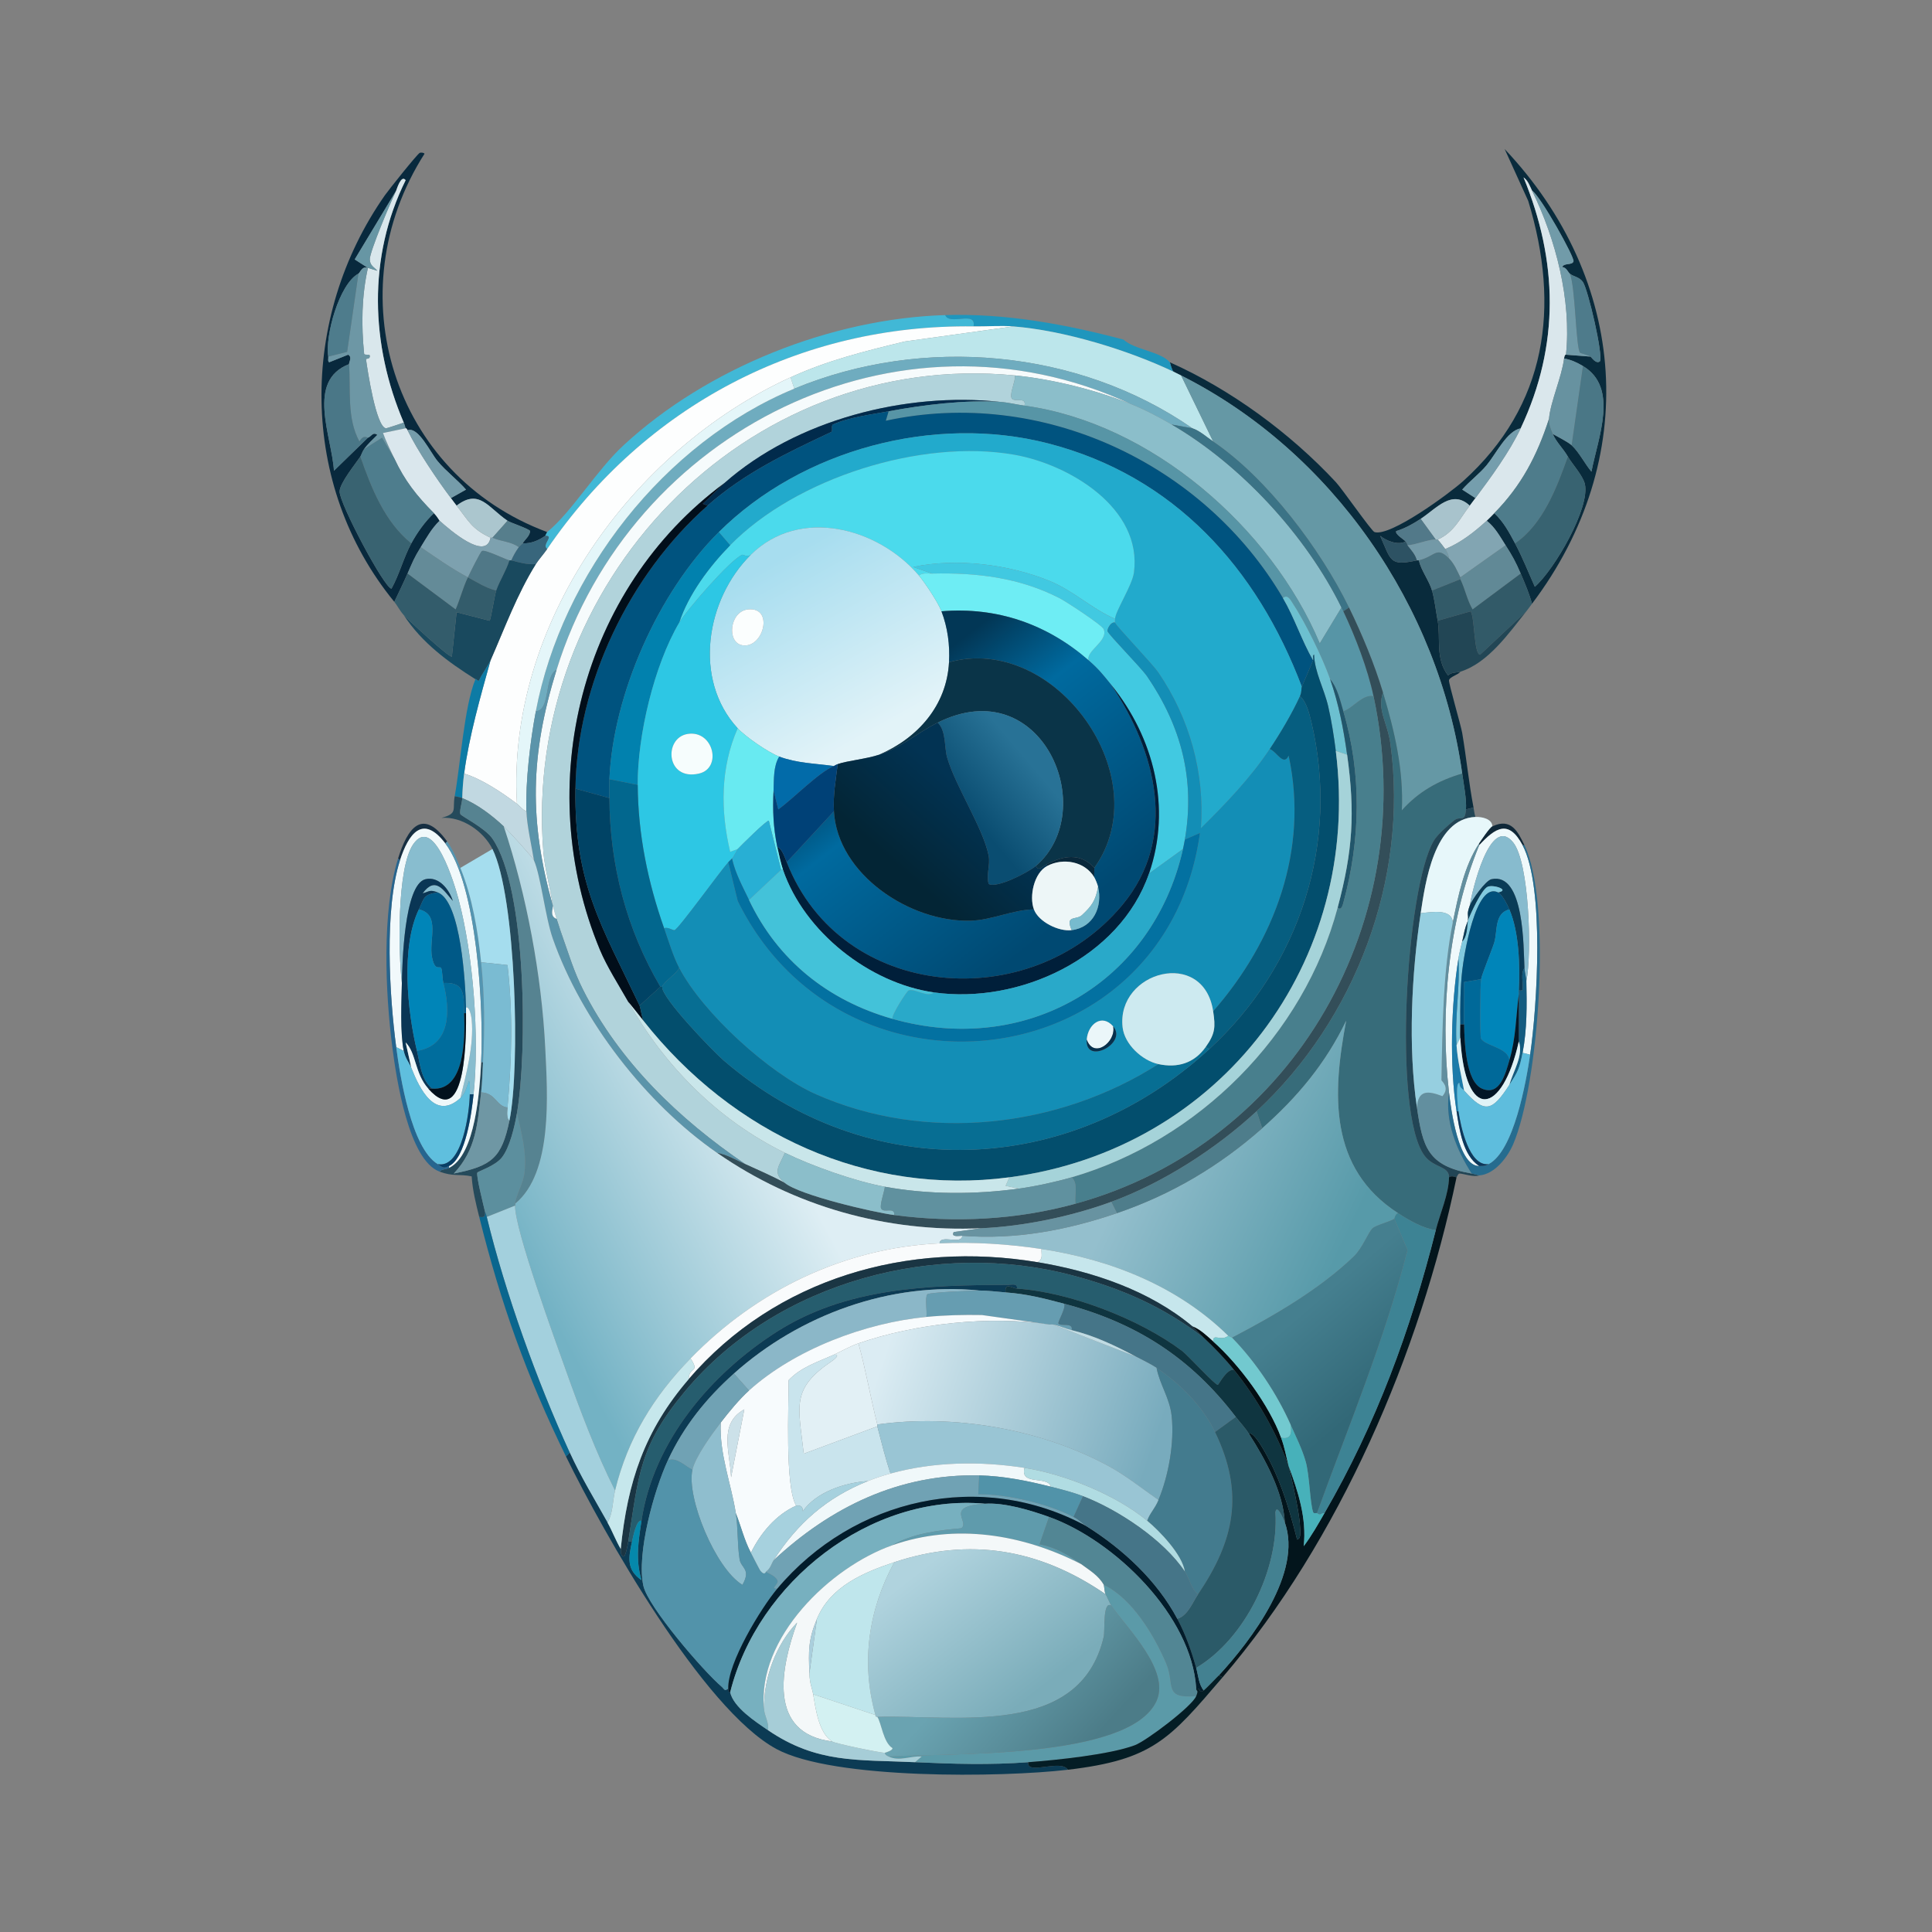 <svg xmlns="http://www.w3.org/2000/svg" width="1024" height="1024"><rect width="100%" height="100%" fill="#808080" stroke="none"/><defs><linearGradient id="a" x1="413.483" x2="464.664" y1="295.999" y2="387.681" gradientUnits="userSpaceOnUse"><stop offset="0%" style="stop-color:#a7ddef"/><stop offset="100%" style="stop-color:#e2f3f8"/></linearGradient></defs><defs><linearGradient id="b" x1="472.412" x2="564.96" y1="367.595" y2="486.91" gradientUnits="userSpaceOnUse"><stop offset="0%" style="stop-color:#023756"/><stop offset="30.464%" style="stop-color:#006a9f"/><stop offset="100%" style="stop-color:#004972"/></linearGradient></defs><defs><linearGradient id="c" x1="548.578" x2="516.577" y1="407.558" y2="434.76" gradientUnits="userSpaceOnUse"><stop offset="0%" style="stop-color:#287296"/><stop offset="100%" style="stop-color:#0a4d71"/></linearGradient></defs><defs><linearGradient id="d" x1="513.137" x2="477.194" y1="420.149" y2="460.449" gradientUnits="userSpaceOnUse"><stop offset="0%" style="stop-color:#023353"/><stop offset="100%" style="stop-color:#032535"/></linearGradient></defs><defs><linearGradient id="e" x1="413.577" x2="280.209" y1="604.106" y2="674.915" gradientUnits="userSpaceOnUse"><stop offset="0%" style="stop-color:#deeef4"/><stop offset="100%" style="stop-color:#73b2c4"/></linearGradient></defs><defs><linearGradient id="f" x1="600.912" x2="708.273" y1="616.374" y2="667.703" gradientUnits="userSpaceOnUse"><stop offset="0%" style="stop-color:#94bfcd"/><stop offset="100%" style="stop-color:#579aa9"/></linearGradient></defs><defs><linearGradient id="g" x1="681.406" x2="719.772" y1="702.777" y2="747.599" gradientUnits="userSpaceOnUse"><stop offset="0%" style="stop-color:#457f8f"/><stop offset="100%" style="stop-color:#326877"/></linearGradient></defs><defs><linearGradient id="h" x1="466.779" x2="609.633" y1="723.436" y2="772.362" gradientUnits="userSpaceOnUse"><stop offset="0%" style="stop-color:#dbecf3"/><stop offset="100%" style="stop-color:#78abbd"/></linearGradient></defs><defs><linearGradient id="i" x1="494.184" x2="548.952" y1="827.028" y2="897.18" gradientUnits="userSpaceOnUse"><stop offset="0%" style="stop-color:#b0d3de"/><stop offset="100%" style="stop-color:#7aacb9"/></linearGradient></defs><defs><linearGradient id="j" x1="523.294" x2="577.136" y1="875.247" y2="924.543" gradientUnits="userSpaceOnUse"><stop offset="0%" style="stop-color:#6aa3b1"/><stop offset="100%" style="stop-color:#4c7c88"/></linearGradient></defs><path fill="#092b3c" d="M812 320c-1.522-5.584-3.732-10.696-6-16-2.666-6.236-4.367-9.325-8-15-2.954-4.615-5.576-9.53-10-13 1.158-1.054 2.825-2.806 4-4 4.897 4.543 7.907 10.204 11 16 3.981 7.462 7.047 15.288 10.5 23 10.428-9.143 29.448-42.014 26.5-54.5-1.053-4.459-6.878-10.774-9-14.5-2.399-4.214-6.218-7.728-8-12 2.495 1.441 8.088 4.238 10 6 3.95 3.641 7.003 9.832 10.5 14 3.489-18.105 14.631-44.581-4.5-56-3.205-1.913-6.294-3.343-10-4 .318-2.469.988-1.889 1-2l13 1c.417.216 2.961 4.228 5 2.5 1.797-3.31-6.278-37.967-9-42-1.909-2.829-5.156-2.867-7-4.5-1.148-1.016-1.624-3.14-4-3.5 1.099-2.325 5.335-.748 6-3 .616-2.085-17.415-34.512-22-37.5-1.257-2.563-2.047-5.187-4.5-7 18.214 44.272 19.333 88.846-1.5 133-7.319 1.442-12.869 13.275-18 19.5-3.786 4.593-9.062 8.469-13 13l7 4.5c-1.061 1.424-1.883 2.565-3 4-9.411-8.783-17.471 1.356-26 7-4.059 2.686-8.316 5.034-13 6.5-.746 1.664 4.325 4.563 5 5.5-4.124 2.231-10.388-.455-13.5-3 5.931 13.236 4.939 16.167 19.5 13 .318-.069.685.074 1 0 1.271 5.461 5.486 10.762 7 16 1.419 4.909 2.044 10.917 3 16 1.677 8.915-1.358 20.161 5.5 29 1.68-1.789 4.531-1.396 6.5-2-.907 1.596-5.595 2.687-6 4.5-.314 1.408 6.282 23.78 7 28 2.227 13.092 3.504 26.477 6 39.5l-4 1c.379-5.219-1.237-13.515-2-19-12.339-88.662-68.827-170.637-149-211-1.322-.666-2.664-1.363-4-2-1.031-.936-1.742-4.693-2-5 32.364 14.425 63.843 37.549 88 63.5 3.464 3.722 18.906 25.984 20.5 26.5 8.299 2.688 39.896-20.592 47-27 44.484-40.123 51.614-92.294 34.5-148.5L797.5 79c65.562 69.428 72.288 164.517 14.5 241"/><path fill="#08293d" d="M290 282c-.096.078-.907 1.938-1 2-3.773 2.535-7.34 4.095-12 4 1.305-2.178 3.651-3.711 4-6.5-.472-1.204-10.395-4.418-12-5.5-10.204-6.877-14.948-17.25-27-8-1.047-1.319-1.994-2.663-3-4l8-4.5c-4.63-5.265-10.505-9.643-15-15-4.03-4.803-10.163-18.468-16-16.5-.634-1.317-.97-.936-1-1-.243-.528-.381-1.556-1-3-17.632-41.156-19.202-87.789 1-128.5-2.425-3.15-4.765 5.021-5 5.5l-22 36.5 7 4.5c-3.176-1.194-4.092 2.509-5 3-10.256 5.55-17.771 33.047-16 44 .141.874-.427 2.604.5 3l10-4c2.336 1.174.421 3.889.5 5-22.895 8.866-9.112 38.214-8 56.5l18-17.5c1.671-.451 2.584-3.344 5-1.5-2.42 2.458-4.965 4.684-7 7.5-.969 1.341-1.622 3.438-2 4-2.562 3.815-10.953 14.106-11 18.5-.069 6.449 23.825 51.374 27.5 51.5 4.193-7.578 6.401-16.422 10.5-24 2.981-5.511 7.35-11.697 12-16 1.652 1.666 2.814 3.833 3 4-4.282 4.124-6.91 9.02-10 14-3.677 5.926-4.307 7.887-7 14-2.185 4.959-4.685 10.079-7 15-50.762-61.997-50.48-150.507-5-215.5 1.932-2.761 17.17-21.907 18.5-22.5.52-.231 2.141-.164 2.5.5-46.798 73.302-17.076 169.985 65 200.5"/><path fill="#d9e7ec" d="M214 224c-1.441.465-9.011 3.095-9.5 3-5.231-1.013-9.699-30.711-10.5-36.5-.097-.704 2.258.14 2-2-.113-.941-2.905-.062-3-1-1.55-15.318-1.331-30.435 2-45.5l5 1.5c-1.908-2.13-3.847-2.659-4-6-.179-3.906 11.426-31.264 14-36.5.235-.479 2.575-8.65 5-5.5-20.202 40.711-18.632 87.344-1 128.5"/><path fill="#dae7ec" d="M812 101c12.614 25.717 20.992 58.192 18 87-.012.111-.682-.469-1 2-1.305 10.132-7.218 22.882-8 32-6.322 19.5-14.598 35.359-29 50-1.175 1.194-2.842 2.946-4 4-6.644 6.047-13.599 11.551-22 15-.486-.724-3.701-4.885-4-5 8.847-4.019 11.802-11.323 17-18 1.117-1.435 1.939-2.576 3-4 8.323-11.171 18.07-24.432 24-37 20.833-44.154 19.714-88.728 1.5-133 2.453 1.813 3.243 4.437 4.5 7"/><path fill="#6796a4" d="m195 142-7-4.5 22-36.5c-2.574 5.236-14.179 32.594-14 36.5.153 3.341 2.092 3.87 4 6z"/><path fill="#719ba9" d="M832 145c3.028 6.348 3.168 39.375 5.5 42 .194.219 3.275.848 5.5 2l-13-1c2.992-28.808-5.386-61.283-18-87 4.585 2.988 22.616 35.415 22 37.5-.665 2.252-4.901.675-6 3 2.376.36 2.852 2.484 4 3.5"/><path fill="#6d97a5" d="M195 142c-3.331 15.065-3.55 30.182-2 45.5.095.938 2.887.059 3 1 .258 2.14-2.097 1.296-2 2 .801 5.789 5.269 35.487 10.5 36.5.489.095 8.059-2.535 9.5-3 .619 1.444.757 2.472 1 3l-12 2.5c1.682 4.67 3.906 9.032 6 13.5l-6.5-11-9.5 6c2.035-2.816 4.58-5.042 7-7.5-2.416-1.844-3.329 1.049-5 1.5-.292.079-2.329-1.863-4.5 2-6.771-12.426-4.535-27.421-5.5-41-.079-1.111 1.836-3.826-.5-5l-10 4c-.927-.396-.359-2.126-.5-3l10-2.5 6-41.5c.908-.491 1.824-4.194 5-3"/><path fill="#4e7c8c" d="M174 189c-1.771-10.953 5.744-38.45 16-44l-6 41.5z"/><path fill="#4e7b8b" d="M843 189c-2.225-1.152-5.306-1.781-5.5-2-2.332-2.625-2.472-35.652-5.5-42 1.844 1.633 5.091 1.671 7 4.5 2.722 4.033 10.797 38.69 9 42-2.039 1.728-4.583-2.284-5-2.5"/><path fill="#41b8d6" d="M501 167c2.261 5.743 16.645-2.668 15 6-92.062-1.251-174.338 42.31-226 118-3.181-2.436 4.073-7.143-1-7 .093-.062.904-1.922 1-2 13.124-10.693 25.984-32.583 40.5-46 44.357-40.996 110.012-67.18 170.5-69"/><path fill="#1f96bd" d="M620 192c.258.307.969 4.064 2 5-24.167-11.526-58.273-21.92-85-24-6.653-.518-14.197.092-21 0 1.645-8.668-12.739-.257-15-6 32.229-.97 63.567 4.809 94.5 13 5.492 5.271 19.746 6.333 24.5 12"/><path fill="#fdfefe" d="M516 173c6.803.092 14.347-.518 21 0l-57.5 8c-21.23 5.18-40.556 9.872-60.5 19-84.256 38.563-150.592 131.032-145 226-8.107-6.043-18.43-13.034-28-16 2.617-19.776 8.671-40.777 14-60 7.553-17.2 13.996-34.929 24-51 1.376-2.21 4.263-5.456 6-8 51.662-75.69 133.938-119.251 226-118"/><path fill="#bce6eb" d="M622 197c1.336.637 2.678 1.334 4 2l17 35c-3.541-2.407-6.916-5.581-11-7-60.68-42.053-142.873-49.225-211-21l-2-6c19.944-9.128 39.27-13.82 60.5-19l57.5-8c26.727 2.08 60.833 12.474 85 24"/><path fill="#6facbf" d="m632 227-11-2c-7.099-4.127-14.349-7.933-22-11-123.208-56.985-264.771 14.548-304 141-6.782 3.485-2.973 21.349-11 22 13.805-72.826 68.126-142.465 137-171 68.127-28.225 150.32-21.053 211 21"/><path fill="#6792a0" d="m839 194-6 42c-1.912-1.762-7.505-4.559-10-6-1.041-2.496-2.235-5.257-2-8 .782-9.118 6.695-21.868 8-32 3.706.657 6.795 2.087 10 4"/><path fill="#4a7787" d="m195 232-18 17.5c-1.112-18.286-14.895-47.634 8-56.5.965 13.579-1.271 28.574 5.5 41 2.171-3.863 4.208-1.921 4.5-2"/><path fill="#f6fbfc" d="M599 214c-18.303-7.336-41.282-13.073-61-15-143.34-14.007-261.366 111.133-250 252.5.737 9.169 3.738 19.223 5 28.5-12.508-44.684-12.16-79.356 2-125 39.229-126.452 180.792-197.985 304-141"/><path fill="#4a7786" d="m833 236 6-42c19.131 11.419 7.989 37.895 4.5 56-3.497-4.168-6.55-10.359-10.5-14"/><path fill="#b1d3db" d="M538 199c.162 3.199-2.531 8.649-2 11.5.651 3.495 8.241-.842 7 4.5-4.136-.569-8.944-1.749-13-2-49.968-5.331-108.022 9.484-146 43-76.238 56.276-102.341 160.141-66 247.5 3.692 8.875 10.178 18.988 15 27.5 19.231 33.95 47.384 62.565 83 80-3.004 7.18-6.92 10.369 0 16-6.812-3.727-13.95-6.765-21-10-35.081-23.847-66.695-54.164-86-92.5-4.929-9.788-7.53-18.827-11-28.5-.668-1.863-1.374-4.101-2-6-.327-.991-.673-1.952-1-3-.668-2.138-1.388-4.814-2-7-1.262-9.277-4.263-19.331-5-28.5C276.634 310.133 394.66 184.993 538 199"/><path fill="#8bbeca" d="M599 214c7.651 3.067 14.901 6.873 22 11 36.665 21.314 71.382 59.002 90 97l-11.5 19c-25.875-61.461-89.409-116.775-156.5-126 1.241-5.342-6.349-1.005-7-4.5-.531-2.851 2.162-8.301 2-11.5 19.718 1.927 42.697 7.664 61 15"/><path fill="#6598a5" d="M775 410c-12.586 3.655-23.242 9.679-32 19.5 1.019-21.372-3.912-42.242-10-62.5-4.516-15.029-11.118-30.891-18-45-15.104-30.967-43.308-68.492-72-88l-17-35c80.173 40.363 136.661 122.338 149 211"/><path fill="#e4f6f9" d="M421 206c-68.874 28.535-123.195 98.174-137 171-2.936 15.489-5.529 37.401-5 53-1.89-.59-3.722-3.047-5-4-5.592-94.968 60.744-187.437 145-226z"/><path fill="#012b4c" d="M530 213c-18.522-1.145-40.846 1.587-59 5-9.018 1.695-21.195 3.183-29.5 7-1.14.524.141 3.462-1 4-23.538 11.094-45.779 21.576-65.5 39l-2.5-1c3.902-3.425 7.652-7.604 11.5-11 37.978-33.516 96.032-48.331 146-43"/><path fill="#5795a6" d="M530 213c4.056.251 8.864 1.431 13 2 67.091 9.225 130.625 64.539 156.5 126l11.5-19c.32.653.717 1.401 1 2 6.432 13.589 12.856 30.305 16 45-5.781-1.177-10.787 6.254-16 8-1.647-5.56-3.122-12.513-7-17-3.998-11.46-13.286-30.4-20-40.5-1.104-1.66-2.616-4.697-5-2.5-42.068-71.67-128.225-111.899-210.5-94l1.5-5c18.154-3.413 40.478-6.145 59-5"/><path fill="#00537f" d="m471 218-1.5 5c82.275-17.899 168.432 22.33 210.5 94 6.136 10.454 9.943 22.489 16 33-1.995 4.668-3.978 9.346-6 14-23.758-62.866-67.699-111.819-134.5-129-60.269-15.501-130.386 3.187-174.5 47-31.996 31.778-56.067 85.9-58 131-.141 3.298-.017 6.695 0 10l-18-5c.77-55.6 28.649-113.464 70-150 19.721-17.424 41.962-27.906 65.5-39 1.141-.538-.14-3.476 1-4 8.305-3.817 20.482-5.305 29.5-7"/><path fill="#4e7c8b" d="M823 230c1.782 4.272 5.601 7.786 8 12-5.826 16.345-13.078 35.796-28 46-3.093-5.796-6.103-11.457-11-16 14.402-14.641 22.678-30.5 29-50-.235 2.743.959 5.504 2 8"/><path fill="#3b7386" d="M632 227c4.084 1.419 7.459 4.593 11 7 28.692 19.508 56.896 57.033 72 88l-3 2c-.283-.599-.68-1.347-1-2-18.618-37.998-53.335-75.686-90-97z"/><path fill="#dae7ed" d="M215 227c.03.064.366-.317 1 1 5.131 10.662 15.778 26.401 23 36 1.006 1.337 1.953 2.681 3 4 6.369 8.02 7.845 12.262 18 17-2.344 12.584-21.631-4.175-27-9-.186-.167-1.348-2.334-3-4-9.15-9.232-15.427-17.106-21-29-2.094-4.468-4.318-8.83-6-13.5z"/><path fill="#759caa" d="M239 264c-7.222-9.599-17.869-25.338-23-36 5.837-1.968 11.97 11.697 16 16.5 4.495 5.357 10.37 9.735 15 15z"/><path fill="#759ead" d="M806 227c-5.93 12.568-15.677 25.829-24 37l-7-4.5c3.938-4.531 9.214-8.407 13-13 5.131-6.225 10.681-18.058 18-19.5"/><path fill="#2ac" d="M690 364c-.356.82.047 2.696-1 5-4.124 9.071-10.421 19.67-16 28-10.334 15.429-23.311 28.994-36.5 42 2.128-29.265-6.051-58.364-22.5-82.5-3.295-4.835-22.554-24.803-23-26.5-.132-.502-.019-1.36 0-2 .122-4.028 9.083-17.689 10-24.5 4.591-34.112-34.204-57.394-63.5-62.5-49.185-8.573-115.449 12.269-150.5 48l-6-7c44.114-43.813 114.231-62.501 174.5-47 66.801 17.181 110.742 66.134 134.5 129"/><path fill="#4e7d8d" d="M209 243c5.573 11.894 11.85 19.768 21 29-4.65 4.303-9.019 10.489-12 16-14.052-11.297-21.279-29.447-27-46 .378-.562 1.031-2.659 2-4l9.5-6z"/><path fill="#4bdaec" d="M591 328c-12.242-5.281-22.047-14.87-34.5-20-21.609-8.901-49.578-12.383-72.5-7.5l10 3.5c-2.42.056-4.826-.527-7 1-21.708-25.5-63.282-36.416-89-11-1.833 1.452-4.289-.079-4.5 0-6.216 2.332-29.694 29.532-33.5 36 4.882-14.982 16.046-29.833 27-41 35.051-35.731 101.315-56.573 150.5-48 29.296 5.106 68.091 28.388 63.5 62.5-.917 6.811-9.878 20.472-10 24.5"/><path fill="#396371" d="M218 288c-4.099 7.578-6.307 16.422-10.5 24-3.675-.126-27.569-45.051-27.5-51.5.047-4.394 8.438-14.685 11-18.5 5.721 16.553 12.948 34.703 27 46"/><path fill="#386371" d="M803 288c14.922-10.204 22.174-29.655 28-46 2.122 3.726 7.947 10.041 9 14.5 2.948 12.486-16.072 45.357-26.5 54.5-3.453-7.712-6.519-15.538-10.5-23"/><path fill="#010e1a" d="M384 256c-3.848 3.396-7.598 7.575-11.5 11l2.5 1c-41.351 36.536-69.23 94.4-70 150-.699 50.46 13.951 72.894 34 115 .385.809 1.308 6.454 2 8-2.634-3.339-5.288-6.724-8-10-4.822-8.512-11.308-18.625-15-27.5-36.341-87.359-10.238-191.224 66-247.5"/><path fill="#abc6ce" d="m269 276-8 9c-.283-.12-.727.127-1 0-10.155-4.738-11.631-8.98-18-17 12.052-9.25 16.796 1.123 27 8"/><path fill="#a8c3cc" d="M779 268c-5.198 6.677-8.153 13.981-17 18-.249-.096-.649.054-1 0l-8-11c8.529-5.644 16.589-15.783 26-7"/><path fill="#527989" d="M761 286c-2.953-.452-11.138 2.963-15 3-.07-.087-.078-.72-1-2-.675-.937-5.746-3.836-5-5.5 4.684-1.466 8.941-3.814 13-6.5z"/><path fill="#7da1af" d="M260 285c.273.127.717-.12 1 0 5.033 2.138 9.852 1.987 14 5-1.6 2.195-2.891 4.522-4 7-.312-.082-.692.087-1 0-2.987-.842-12.532-5.702-14.5-5-.82.293-6.547 12.031-7.5 14-8.856-4.753-16.749-10.361-25-16 3.09-4.98 5.718-9.876 10-14 5.369 4.825 24.656 21.584 27 9"/><path fill="#567e8c" d="M277 288c-.08.134-1.82 1.753-2 2-4.148-3.013-8.967-2.862-14-5l8-9c1.605 1.082 11.528 4.296 12 5.5-.349 2.789-2.695 4.322-4 6.5"/><path fill="#82a5b2" d="m798 289-24 17c-1.717-3.462-3.213-7.198-6-10-.115-1.667-1.099-3.658-2-5 8.401-3.449 15.356-8.953 22-15 4.424 3.47 7.046 8.385 10 13"/><path fill="url(#a)" d="M487 305c3.327 3.908 10.233 14.355 12 19 3.295 8.658 4.498 17.779 4 27-1.242 22.979-16.488 40.129-37 49-6.721 2.263-17.253 3.254-22 5-1.267.466-1.792.912-2 1-9.808-1.351-19.558-1.463-29-5-5.667-2.123-17.795-10.446-22-15-23.795-25.77-16.918-68.363 7-92 25.718-25.416 67.292-14.5 89 11m-90.5 18c-9.822.995-11.513 17.601-3 19 11.181 1.838 16.93-20.412 3-19" style="fill:url(#a)"/>/&gt;<path fill="#0181ae" d="M387 289c-10.954 11.167-22.118 26.018-27 41-13.348 22.681-22.15 59.952-22 86l-15-3c1.933-45.1 26.004-99.222 58-131z"/><path fill="#38667c" d="M290 291c-1.737 2.544-4.624 5.79-6 8-4.603.321-8.619-.853-13-2 1.109-2.478 2.4-4.805 4-7 .18-.247 1.92-1.866 2-2 4.66.095 8.227-1.465 12-4 5.073-.143-2.181 4.564 1 7"/><path fill="#2d5263" d="M745 287c.922 1.28.93 1.913 1 2 1.839 2.31 4.357 5.041 5 8-14.561 3.167-13.569.236-19.5-13 3.112 2.545 9.376 5.231 13.5 3"/><path fill="#7399a7" d="M761 286c.351.054.751-.096 1 0 .299.115 3.514 4.276 4 5 .901 1.342 1.885 3.333 2 5-6.709-6.746-7.266-1.057-16 1-.315.074-.682-.069-1 0-.643-2.959-3.161-5.69-5-8 3.862-.037 12.047-3.452 15-3"/><path fill="#618996" d="m806 304-25.5 19c-2.974-5.038-3.929-10.763-6.5-16-.132-.268.133-.732 0-1l24-17c3.633 5.675 5.334 8.764 8 15"/><path fill="#648b98" d="M248 306c-2.69 5.56-4.043 11.377-6.5 17L216 304c2.693-6.113 3.323-8.074 7-14 8.251 5.639 16.144 11.247 25 16"/><path fill="#507887" d="M270 297c-1.719 5.55-5.063 10.548-7 16-5.6-1.373-10.053-4.345-15-7 .953-1.969 6.68-13.707 7.5-14 1.968-.702 11.513 4.158 14.5 5"/><path fill="#4d7583" d="M768 296c2.787 2.802 4.283 6.538 6 10 .133.268-.132.732 0 1l-15 6c-1.514-5.238-5.729-10.539-7-16 8.734-2.057 9.291-7.746 16-1"/><path fill="#2dc7e4" d="M398 294c-23.918 23.637-30.795 66.23-7 92-9.187 20.857-9.196 43.57-4 65.5l4-1.5c-.2.212-1.85 3.731-3 5-.559.617-1.449 1.38-2 2-4.737 5.337-26.299 35.344-28.5 36-.778.232-3.665-1.868-5.5-1-8.636-24.406-13.85-49.918-14-76-.15-26.048 8.652-63.319 22-86 3.806-6.468 27.284-33.668 33.5-36 .211-.079 2.667 1.452 4.5 0m-33.5 95c-12.884 2.013-11.626 25.073 6 21 12.374-2.859 7.658-23.134-6-21"/><path fill="#19495e" d="M284 299c-10.004 16.071-16.447 33.8-24 51-1.286 2.928-4.504 7.15-6 10.5-.515 1.153-1.759-1.076-2-.5-14.568-9.164-28.447-19.344-38-34 2.361 2.591 23.893 22.503 25.5 22l2.5-23.5 17.5 4.5c.636-.516 2.661-13.638 3.5-16 1.937-5.452 5.281-10.45 7-16 .308.087.688-.082 1 0 4.381 1.147 8.397 2.321 13 2"/><path fill="#41c9e1" d="M591 328c-.019.64-.132 1.498 0 2-2.187-.657-4.178 3.33-4 4.5.24 1.576 17.881 19.427 21 24 18.11 26.549 25.492 54.461 20 86.5a97 97 0 0 1-1 5l-18 13c12.06-34.934 2.6-72.028-20-100-4.337-5.368-6.668-8.353-12-13-1.505-5.104 10.489-10.126 8-16.5-.881-2.255-20.179-14.806-23.5-16.5-21.424-10.927-43.709-13.548-67.5-13l-10-3.5c22.922-4.883 50.891-1.401 72.5 7.5 12.453 5.13 22.258 14.719 34.5 20"/><path fill="#335c6b" d="M248 306c4.947 2.655 9.4 5.627 15 7-.839 2.362-2.864 15.484-3.5 16l-17.5-4.5-2.5 23.5c-1.607.503-23.139-19.409-25.5-22-2.097-2.301-3.368-5.006-5-7 2.315-4.921 4.815-10.041 7-15l25.5 19c2.457-5.623 3.81-11.44 6.5-17"/><path fill="#6eedf4" d="M494 304c23.791-.548 46.076 2.073 67.5 13 3.321 1.694 22.619 14.245 23.5 16.5 2.489 6.374-9.505 11.396-8 16.5-22.028-19.196-48.567-28.439-78-26-1.767-4.645-8.673-15.092-12-19 2.174-1.527 4.58-.944 7-1"/><path fill="#325a68" d="M812 320c-1.009 1.336-1.943 2.684-3 4l-24.5 23c-3.351-.253-2.769-19.24-5-23l-17.5 5c-.956-5.083-1.581-11.091-3-16l15-6c2.571 5.237 3.526 10.962 6.5 16l25.5-19c2.268 5.304 4.478 10.416 6 16"/><path fill="#6cc0d0" d="M705 360c4.539 13.013 7.104 26.354 9 40l-6-2c-.981-7.799-2.253-15.843-4-23.5-2.125-9.313-7.309-18.457-7.5-27.5-.977.125-.223 2.352-.5 3-6.057-10.511-9.864-22.546-16-33 2.384-2.197 3.896.84 5 2.5 6.714 10.1 16.002 29.04 20 40.5"/><path fill="#334e59" d="M715 322c6.882 14.109 13.484 29.971 18 45-3.18 9.68 2.442 15.854 4 27.5 9.584 71.639-18.752 146.03-71 194.5-21.29 19.75-49.634 38.014-77 48-21.281 7.765-46.326 12.998-69 14-50.123 2.214-98.923-11.45-140-40 4.635.613 10.51 3.94 15 6 7.05 3.235 14.188 6.273 21 10 7.986 6.498 46.705 15.511 58 17 32.047 4.225 64.888 2.579 96-6 116.913-32.238 183.182-151.321 158-269-3.144-14.695-9.568-31.411-16-45z"/><path fill="#fbfefe" d="M396.5 323c13.93-1.412 8.181 20.838-3 19-8.513-1.399-6.822-18.005 3-19"/><path fill="#224655" d="M809 324c-9.053 11.28-20.212 27.464-35 32-1.969.604-4.82.211-6.5 2-6.858-8.839-3.823-20.085-5.5-29l17.5-5c2.231 3.76 1.649 22.747 5 23z"/><path fill="url(#b)" d="M577 350c5.332 4.647 7.663 7.632 12 13 23.672 35.139 35.562 80.79 6 116.5-48.937 59.114-149.376 50.96-178-22.5l25-27c1.931 33.368 40.202 58.903 72.5 58 11.158-.312 22.342-5.839 33.5-6 2.461 6.573 13.062 11.845 20 11 11.623-1.416 16.462-12.54 14-23-.288-1.223-1.34-3.884-2-5-.176-.914.166-4.813 0-5 34.372-48.091-20.975-124.606-77-109 .498-9.221-.705-18.342-4-27 29.433-2.439 55.972 6.804 78 26" style="fill:url(#b)"/>/&gt;<path fill="#138eb6" d="M591 330c.446 1.697 19.705 21.665 23 26.5 16.449 24.136 24.628 53.235 22.5 82.5 13.189-13.006 26.166-26.571 36.5-42 3.598 1.248 7.354 9.418 10 3.5 10.828 49.759-7.444 98.27-40 135.5-5.088-33.779-51.369-21.2-48 8.5 1.028 9.062 10.432 17.666 19 19.5-53.171 33.919-123.207 41.776-181.5 16-24.693-10.919-59.948-43-72.5-67-3.345-6.396-5.583-14.17-8-21 1.835-.868 4.722 1.232 5.5 1 2.201-.656 23.763-30.663 28.5-36l5 20.5c56.073 114.14 227.009 93.433 245-36l-8 3.5c5.492-32.039-1.89-59.951-20-86.5-3.119-4.573-20.76-22.424-21-24-.178-1.17 1.813-5.157 4-4.5m-15 221c-1.065 13.678 21.844 2.034 14-7-5.99-6.899-13.366-1.151-14 7"/><path fill="#034e6d" d="M708 398c14.073 111.873-60.977 211.24-173 226-75.261 9.917-146.548-22.853-194-83-.692-1.546-1.615-7.191-2-8l11-10h1c-.726 5.597 27.02 34.288 32.5 39 77.033 66.232 183.373 62.201 257.5-6 47.781-43.961 69.308-109.364 54-173.5-.952-3.99-2.633-10.821-6-13.5 1.047-2.304.644-4.18 1-5 2.022-4.654 4.005-9.332 6-14 .277-.648-.477-2.875.5-3 .191 9.043 5.375 18.187 7.5 27.5 1.747 7.657 3.019 15.701 4 23.5"/><path fill="#0a3448" d="M580 460c-7.352-8.301-16.747-6.383-25-2-3.413 1.813-4.366 3.769-6 1 34.522-29.549 3.308-103.71-52-76-11.406 5.715-18.699 12.858-31 17 20.512-8.871 35.758-26.021 37-49 56.025-15.606 111.372 60.909 77 109"/><path fill="#0d7ba5" d="M246 410c-.559 4.222-.881 8.728-1 13-.97-.386-2.877-.806-4-1 3.018-16.479 5.044-47.73 11-62 .241-.576 1.485 1.653 2 .5 1.496-3.35 4.714-7.572 6-10.5-5.329 19.223-11.383 40.224-14 60"/><path fill="#5b94aa" d="M295 355c-14.16 45.644-14.508 80.316-2 125 .23 1.695-1.823 5.584 2 7 .327 1.048.673 2.009 1 3l2 6c3.47 9.673 6.071 18.712 11 28.5 19.305 38.336 50.919 68.653 86 92.5-4.49-2.06-10.365-5.387-15-6-37.679-26.188-71.71-69.984-87-113.5-3.991-11.357-6.361-33.249-10-41.5-1.231-7.672-3.748-18.557-4-26-.529-15.599 2.064-37.511 5-53 8.027-.651 4.218-18.515 11-22"/><path fill="#22566b" d="M712 377c9.841 33.227 9.095 68.217 0 101.5-.292 1.069-1.09 4.491-3 2.5 7.987-30.021 9.299-50.066 5-81-1.896-13.646-4.461-26.987-9-40 3.878 4.487 5.353 11.44 7 17"/><path fill="#001f3a" d="M609 463c-15.449 44.753-68.92 69.401-114 63-34.211-4.857-68.726-32.023-80-65-1.002-2.931-2.343-8.791-3-12 2.253.229 4.253 6.083 5 8 28.624 73.46 129.063 81.614 178 22.5 29.562-35.71 17.672-81.361-6-116.5 22.6 27.972 32.06 65.066 20 100"/><path fill="#376c7a" d="M775 410c.763 5.485 2.379 13.781 2 19-.538 7.412-2.768 2.95-6.5 6-3.111 2.543-8.521 7.173-10.5 10.5-14.835 24.933-21.942 144.239-5 167 4.976 6.685 13.043 5.334 13 11.5-.061 8.774-4.853 19.486-7 28-6.884-.95-14.282-5.301-20-9-36.849-23.842-34.852-63.317-27.5-102-10.853 22.62-25.897 40.566-44.5 57l-3-9c52.248-48.47 80.584-122.861 71-194.5-1.558-11.646-7.18-17.82-4-27.5 6.088 20.258 11.019 41.128 10 62.5 8.758-9.821 19.414-15.845 32-19.5"/><path fill="#487f8d" d="M728 369c25.182 117.679-41.087 236.762-158 269-.56-4.596 1.61-10.754-2-14 67.187-19.549 123.024-75.433 141-143 1.91 1.991 2.708-1.431 3-2.5 9.095-33.283 9.841-68.273 0-101.5 5.213-1.746 10.219-9.177 16-8"/><path fill="#065e80" d="m641 556-2-1c5.124-7.181 5.258-10.648 4-19 32.556-37.23 50.828-85.741 40-135.5-2.646 5.918-6.402-2.252-10-3.5 5.579-8.33 11.876-18.929 16-28 3.367 2.679 5.048 9.51 6 13.5 15.308 64.136-6.219 129.539-54 173.5"/><path fill="url(#c)" d="M549 459c-3.712 3.178-20.731 12.092-25 9.5-1.374-4.81.972-10.163 0-15-2.97-14.779-17.488-36.531-22-52-1.569-5.38-.412-14.059-5-18.5 55.308-27.71 86.522 46.451 52 76" style="fill:url(#c)"/>/&gt;<path fill="url(#d)" d="M497 383c4.588 4.441 3.431 13.12 5 18.5 4.512 15.469 19.03 37.221 22 52 .972 4.837-1.374 10.19 0 15 4.269 2.592 21.288-6.322 25-9.5 1.634 2.769 2.587.813 6-1v1c-6.959 3.697-9.595 16.068-7 23-11.158.161-22.342 5.688-33.5 6-32.298.903-70.569-24.632-72.5-58-.516-8.918.975-16.346 2-25 4.747-1.746 15.279-2.737 22-5 12.301-4.142 19.594-11.285 31-17" style="fill:url(#d)"/>/&gt;<path fill="#68eaf1" d="M413 401c-3.195 5.296-2.723 12.131-3 18-.499 10.556-.167 19.42 2 30 .657 3.209 1.998 9.069 3 12h-1l-6.5-26c-.899-.659-15.125 13.543-16.5 15l-4 1.5c-5.196-21.93-5.187-44.643 4-65.5 4.205 4.554 16.333 12.877 22 15"/><path fill="#f6fdfd" d="M364.5 389c13.658-2.134 18.374 18.141 6 21-17.626 4.073-18.884-18.987-6-21"/><path fill="#a5d3d9" d="M714 400c4.299 30.934 2.987 50.979-5 81-17.976 67.567-73.813 123.451-141 143-8.275 2.408-19.461 4.834-28 6l-7-1.5 2-4.5c112.023-14.76 187.073-114.127 173-226z"/><path fill="#026ba9" d="M442 406c-8.267 3.477-21.638 17.395-29.5 23l-2.5-10c.277-5.869-.195-12.704 3-18 9.442 3.537 19.192 3.649 29 5"/><path fill="#004177" d="M444 405c-1.025 8.654-2.516 16.082-2 25l-25 27c-.747-1.917-2.747-7.771-5-8-2.167-10.58-2.499-19.444-2-30l2.5 10c7.862-5.605 21.233-19.523 29.5-23 .208-.088.733-.534 2-1"/><path fill="#c1d8e1" d="M274 426c1.278.953 3.11 3.41 5 4 .252 7.443 2.769 18.328 4 26-.785-1.78-13.591-15.739-16-18-6.172-5.791-14.111-11.859-22-15 .119-4.272.441-8.778 1-13 9.57 2.966 19.893 9.957 28 16"/><path fill="#02678e" d="M338 416c.15 26.082 5.364 51.594 14 76 2.417 6.83 4.655 14.604 8 21-1.004 2.716-8.726 7.886-9 10h-1c-17.964-30.532-26.813-64.479-27-100-.017-3.305-.141-6.702 0-10z"/><path fill="#004365" d="M323 423c.187 35.521 9.036 69.468 27 100l-11 10c-20.049-42.106-34.699-64.54-34-115z"/><path fill="#254a5b" d="M245 423c-.07 2.529-1.592 6.879-1 8.5.372 1.02 13.077 7.302 17 13 18.208 26.444 18.525 113.756 13 145.5-1.181 6.784-3.78 18.176-8 23.5-3.593 4.533-12.643 7.325-13 8-.748 1.415 3.273 17.346 4 20.5.336 2.957-.08 3.329-3 3-1.749-7.02-3.556-14.214-4-21.5-6.776-1.376-9.668.207-17-2.5 1.056-1.444 2.79-.938 5-2 14.087-6.769 16.258-41.623 17-56h1c-.282 5.515-.362 10.471-1 16-1.888 16.371-2.547 30.372-14.5 43 20.326-4.006 25.409-8.388 29.5-28 5.826-27.934 3.493-118.889-9-144-4.711-9.468-16.221-17.37-27-16.5 8.822-2.413 5.685-4.319 7-11.5 1.123.194 3.03.614 4 1"/><path fill="#568391" d="M267 438c12.076 36.072 20.148 79.325 22 117.5 1.184 24.408 4.133 66.115-16 82.5.296-3.951 4.378-10.831 5-16.5 1.222-11.139-1.599-20.805-4-31.5 5.525-31.744 5.208-119.056-13-145.5-3.923-5.698-16.628-11.98-17-13-.592-1.621.93-5.971 1-8.5 7.889 3.141 15.828 9.209 22 15"/><path fill="#224555" d="M782 433c-21.917.953-26.584 34.993-29 51-4.856 32.164-6.752 70.942-2 103 3.097 20.891 5.652 30.975 29 35 1.531.264 3.794 1.015 4 1-2.823 1.102-8.781-1.081-10.5-1-.738.035-1.377 1.979-1.5 2-.43.072-2.508-1.132-4 0 .043-6.166-8.024-4.815-13-11.5-16.942-22.761-9.835-142.067 5-167 1.979-3.327 7.389-7.957 10.5-10.5 3.732-3.05 5.962 1.412 6.5-6l4-1c.319 1.662.474 3.348 1 5"/><path fill="#e7f7fa" d="M791 438c-1.442.691-5.813 7.217-7 9-7.954 11.952-11.171 28.03-14 42-.444-7.483-10.857-5.631-17-5 2.416-16.007 7.083-50.047 29-51 3.528-.153 8.881 1.006 9 5"/><path fill="#28afd4" d="m414 461-17 16c-3.417-7.19-7.272-14.105-9-22 1.15-1.269 2.8-4.788 3-5 1.375-1.457 15.601-15.659 16.5-15z"/><path fill="#172f42" d="m237 446-1 1c-12.019-15.741-19.501-4.927-24 9l-1-1c4.932-15.963 12.794-27.268 26-9"/><path fill="#102838" d="M808 448h-1c-7.382-13.826-14.352-9.35-23 0v-1c1.187-1.783 5.558-8.309 7-9 9.951-4.769 13.601 2.944 17 10"/><path fill="url(#e)" d="M283 456c3.639 8.251 6.009 30.143 10 41.5 15.29 43.516 49.321 87.312 87 113.5 41.077 28.55 89.877 42.214 140 40l-14.5 2c-1.679 3.037 3.151 1.896 4.5 2-.191 4.938-11.809-.938-12 4-50.637 2.347-96.951 24.961-132 61-19.589 20.142-33.337 42.561-40 70-10.205-20.296-18.335-42.034-26-63.5-5.562-15.577-27.247-75.051-27-87.5.007-.332-.025-.67 0-1 20.133-16.385 17.184-58.092 16-82.5-1.852-38.175-9.924-81.428-22-117.5 2.409 2.261 15.215 16.22 16 18" style="fill:url(#e)"/>/&gt;<path fill="#f1f9fb" d="M236 447c17.015 22.284 20.432 88.238 19 116-.742 14.377-2.913 49.231-17 56v-1c8.897-4.289 12.015-28.556 13-38 3.168-30.391-.115-73.938-8-103.5-1.906-7.144-12.936-45.091-24-29-8.707 12.663-7.882 57.572-6 73.5-.204 10.193-.966 26.371 1 36l-4-2c-3.621-27.219-6.369-73.091 2-99 4.499-13.927 11.981-24.741 24-9"/><path fill="#eff9fb" d="M807 448c11.69 21.893 7.732 85.655 4 111l-4-1c2.388-12.212 2.28-25.579 2-38 2.961-14.332 1.635-62.859-7-73.5-12.333-15.198-21.894 26.378-23 33.5-1.834 5.034-.526 4.545-1 8-2.04 5.24-1.702 5.508-3 11-.717 3.033-1.5 5.895-2 9-3.911 24.27-4.766 56.665-1 81 1.492 9.642 3.383 23.435 12 29-11.007.309-14.964-29.995-16-39-4.898-42.554-.338-91.396 16-131 8.648-9.35 15.618-13.826 23 0"/><path fill="#0371a1" d="M386 457c.551-.62 1.441-1.383 2-2 1.728 7.895 5.583 14.81 9 22 15.13 31.836 41.753 53.272 76 63 70.415 20.003 137.916-18.536 154-90a97 97 0 0 0 1-5l8-3.5c-17.991 129.433-188.927 150.14-245 36z"/><path fill="#88bdcf" d="M251 580h-2c.019-1.276.33-6.829-.5-7-1.281 3.232-1.781 6.533-4.5 9 3.128-12.762 7.289-28.311 6-41.5-.085-.871-.931-7.256-3-6.5-.31-12.288-2.577-56.288-15-61-4.241-1.608-4.256-.541-8 .5 6.811-9.336 11.097-1.644 16 4-1.84-5.999-7.396-13.204-14.5-11.5-11.378 2.729-12.31 45.51-12.5 55-1.882-15.928-2.707-60.837 6-73.5 11.064-16.091 22.094 21.856 24 29 7.885 29.562 11.168 73.109 8 103.5"/><path fill="#87bbce" d="M809 520c-.041-1.831-.855-4.385-1-7-.575-10.395.11-50.847-17.5-47-3.102.677-10.387 10.944-11.5 14 1.106-7.122 10.667-48.698 23-33.5 8.635 10.641 9.961 59.168 7 73.5"/><path fill="#5495b1" d="M244 460c6.321 15.532 9.268 33.332 11 50 1.885 18.134 1.931 34.787 1 53h-1c1.432-27.762-1.985-93.716-19-116l1-1c3.137 4.34 5.004 9.096 7 14"/><path fill="#628f9f" d="M784 448c-16.338 39.604-20.898 88.446-16 131-2.255 15.528 3.923 30.219 12 43-23.348-4.025-25.903-14.109-29-35 .591-9.379 5.862-8.976 13.5-6 4.2-4.705-.509-7.992-.5-8.5.512-28.36.869-58.159 6-83.5 2.829-13.97 6.046-30.048 14-42z"/><path fill="#266c8f" d="M784 623c-.206.015-2.469-.736-4-1-8.077-12.781-14.255-27.472-12-43 1.036 9.005 4.993 39.309 16 39 2.416-.068 2.672.208 5-1 13.424-6.962 19.882-43.618 22-58 3.732-25.345 7.69-89.107-4-111h1c14.683 30.481 7.645 126.72-6 158.5-2.987 6.957-9.848 15.924-18 16.5"/><path fill="#a5ddee" d="M270 594c-1.649-1.065-1.154-5.265-1-7 2.285-25.681 2.893-49.642 0-75.5l-14-1.5c-1.732-16.668-4.679-34.468-11-50l17-10c12.493 25.111 14.826 116.066 9 144"/><path fill="#29a9c9" d="M627 450c-16.084 71.464-83.585 110.003-154 90-.404-2.411 7.717-14.638 8.5-15 3.033-1.402 10.168 4.045 13.5 1 45.08 6.401 98.551-18.247 114-63z"/><path fill="#09283b" d="M580 460c.166.187-.176 4.086 0 5-5.006-8.465-16.532-10.498-25-6v-1c8.253-4.383 17.648-6.301 25 2"/><path fill="#26658f" d="M212 456c-8.369 25.909-5.621 71.781-2 99 2.093 15.733 8.069 53.571 22 62 2.478 1.499 2.688 2.597 6 1v1c-2.21 1.062-3.944.556-5 2-16.414-6.061-22.873-49.233-25-65.5-3.824-29.254-5.647-72.514 3-100.5z"/><path fill="#edf6f7" d="M580 465c.66 1.116 1.712 3.777 2 5-1.246 7.221-3.35 10.21-8.5 15-3.106 2.889-9.051-.254-5.5 8-6.938.845-17.539-4.427-20-11-2.595-6.932.041-19.303 7-23 8.468-4.498 19.994-2.465 25 6"/><path fill="#43c2d9" d="M415 461c11.274 32.977 45.789 60.143 80 65-3.332 3.045-10.467-2.402-13.5-1-.783.362-8.904 12.589-8.5 15-34.247-9.728-60.87-31.164-76-63l17-16z"/><path fill="#0a3655" d="M232 473c-7.752 1.132-7.074 2.939-10 9-9.619 19.926-6.068 54.086-1 75 1.736 7.163 2.075 14.823 8 20-.654-.052-1.341.024-2 0-7.276-8.199-6.28-18.71-12-24.5l3 13.5c-1.057-2.667-3.174-4.953-4-9-1.966-9.629-1.204-25.807-1-36 .19-9.49 1.122-52.271 12.5-55 7.104-1.704 12.66 5.501 14.5 11.5-4.903-5.644-9.189-13.336-16-4 3.744-1.041 3.759-2.108 8-.5"/><path fill="#0a3c57" d="M808 513c-2.177 3.052-.502 7.99-1 11.5-.119.84-1.986.398-2 .5.626-13.106.222-30.835-5-43-1.033-2.407-3.741-7.884-6-9 6.637-1.256-2.511-4.33-5.5-3-3.26 1.45-8.991 14.125-10.5 18 .474-3.455-.834-2.966 1-8 1.113-3.056 8.398-13.323 11.5-14 17.61-3.847 16.925 36.605 17.5 47"/><path fill="#81cadf" d="M794 473c-12.003-5.929-18.14 33.873-19 41.5-1.006 8.923-1.131 19.487-1 28.5.034 2.313-.129 4.695 0 7l-2 4c-1.01-15.414 1.957-30.691 1-46 .5-3.105 1.283-5.967 2-9 2.671-2.581 2.529-7.562 3-11 1.509-3.875 7.24-16.55 10.5-18 2.989-1.33 12.137 1.744 5.5 3"/><path fill="#77bbce" d="M568 493c-3.551-8.254 2.394-5.111 5.5-8 5.15-4.79 7.254-7.779 8.5-15 2.462 10.46-2.377 21.584-14 23"/><path fill="#01507b" d="M794 473c2.259 1.116 4.967 6.593 6 9-8.017 1.989-6.22 11.425-8 17.5-1.002 3.419-6.601 16.951-7 19.5l-9 1.5c.133 7.493-.181 15.021 0 22.5h-2c-.131-9.013-.006-19.577 1-28.5.86-7.627 6.997-47.429 19-41.5"/><path fill="#005987" d="M247 534c.025.992-.009 2.007 0 3h-1c-.346-9.38.814-16.577-11-16-.528-2.053-.545-6.065-1-7.5-.748-2.359-3.314 2.113-5-6-1.915-9.212 4.728-22.869-7-25.5 2.926-6.061 2.248-7.868 10-9 12.423 4.712 14.69 48.712 15 61"/><path fill="#f6fbfc" d="M295 487c-3.823-1.416-1.77-5.305-2-7 .612 2.186 1.332 4.862 2 7"/><path fill="#0085b8" d="M235 521c3.614 14.045 4.238 33.128-14 36-5.068-20.914-8.619-55.074 1-75 11.728 2.631 5.085 16.288 7 25.5 1.686 8.113 4.252 3.641 5 6 .455 1.435.472 5.447 1 7.5"/><path fill="#0085b9" d="M800 482c5.222 12.165 5.626 29.894 5 43-.086.641.084 1.358 0 2-1.546 11.861-1.481 23.166-5 35-.419-6.734-12.834-7.565-15-11.5-.76-1.38-.471-28.49 0-31.5.399-2.549 5.998-16.081 7-19.5 1.78-6.075-.017-15.511 8-17.5"/><path fill="#96cfe0" d="M770 489c-5.131 25.341-5.488 55.14-6 83.5-.009.508 4.7 3.795.5 8.5-7.638-2.976-12.909-3.379-13.5 6-4.752-32.058-2.856-70.836 2-103 6.143-.631 16.556-2.483 17 5"/><path fill="#0a3c57" d="M775 499c1.298-5.492.96-5.76 3-11-.471 3.438-.329 8.419-3 11"/><path fill="#f6fbfc" d="m298 496-2-6c.626 1.899 1.332 4.137 2 6"/><path fill="#1b7baa" d="M772 554c.534 8.145 2.52 16.03 4 24-1.179-1.33-2.281-1.066-2.5-4-2.201-.408-.801 12.96-.5 15h-1c-3.766-24.335-2.911-56.73 1-81 .957 15.309-2.01 30.586-1 46"/><path fill="#7abbd2" d="M269 587c-6.052-.664-6.164-7.734-14-8 .638-5.529.718-10.485 1-16 .931-18.213.885-34.866-1-53l14 1.5c2.893 25.858 2.285 49.819 0 75.5"/><path fill="#076e93" d="M614 564c10.082 2.158 18.886-.433 25-9l2 1c-74.127 68.201-180.467 72.232-257.5 6-5.48-4.712-33.226-33.403-32.5-39 .274-2.114 7.996-7.284 9-10 12.552 24 47.807 56.081 72.5 67 58.293 25.776 128.329 17.919 181.5-16"/><path fill="#125c80" d="M809 520c.28 12.421.388 25.788-2 38-1.664 8.508-2.454 9.978-7 17 1.921-7.077 7.667-15.752 5-23v-25c.084-.642-.086-1.359 0-2 .014-.102 1.881.34 2-.5.498-3.51-1.177-8.448 1-11.5.145 2.615.959 5.169 1 7"/><path fill="#cdeaf0" d="M643 536c1.258 8.352 1.124 11.819-4 19-6.114 8.567-14.918 11.158-25 9-8.568-1.834-17.972-10.438-19-19.5-3.369-29.7 42.912-42.279 48-8.5"/><path fill="#006999" d="M785 519c-.471 3.01-.76 30.12 0 31.5 2.166 3.935 14.581 4.766 15 11.5-1.972 6.632-4.912 19.167-14.5 15-8.839-3.842-9.299-25.684-9.5-34-.181-7.479.133-15.007 0-22.5z"/><path fill="#006d9d" d="M246 537c.492 13.357.484 41.4-17 40-5.925-5.177-6.264-12.837-8-20 18.238-2.872 17.614-21.955 14-36 11.814-.577 10.654 6.62 11 16"/><path fill="#021626" d="M805 552c-8.63 38.991-28.469 43.33-31-2-.129-2.305.034-4.687 0-7h2c.201 8.316.661 30.158 9.5 34 9.588 4.167 12.528-8.368 14.5-15 3.519-11.834 3.454-23.139 5-35z"/><path fill="#c9e6ea" d="M341 541c47.452 60.147 118.739 92.917 194 83l-2 4.5 7 1.5c-23.206 3.169-47.88 3.213-71-1-15.682-2.857-38.633-10.967-53-18-35.616-17.435-63.769-46.05-83-80 2.712 3.276 5.366 6.661 8 10"/><path fill="#eff8fa" d="M244 582c-13.341 12.104-21.55-4.772-26-16l-3-13.5c5.72 5.79 4.724 16.301 12 24.5 20.629 23.246 20.082-30.807 20-40-.009-.993.025-2.008 0-3 2.069-.756 2.915 5.629 3 6.5 1.289 13.189-2.872 28.738-6 41.5"/><path fill="#02111d" d="M227 577c.659.024 1.346-.052 2 0 17.484 1.4 17.492-26.643 17-40h1c.082 9.193.629 63.246-20 40"/><path fill="#ebf6f9" d="M590 544c1.71 8.153-10.248 17.532-14 7 .634-8.151 8.01-13.899 14-7"/><path fill="url(#f)" d="M741 643c-1.54.47-1.852 2.897-2 3-1.978 1.367-9.858 3.45-11.5 5-2.359 2.226-5.313 10.506-10 15-18.253 17.502-42.217 31.366-64.5 43-.127-.129-1.856-.858-2-1-26.586-26.181-62.24-40.432-99-46-17.631-2.67-36.156-3.827-54-3 .191-4.938 11.809.938 12-4 28.235 2.18 55.551-2.963 82-12 28.87-9.865 54.2-24.859 77-45 18.603-16.434 33.647-34.38 44.5-57-7.352 38.683-9.349 78.158 27.5 102" style="fill:url(#f)"/>/&gt;<path fill="#06304d" d="M576 551c3.752 10.532 15.71 1.153 14-7 7.844 9.034-15.065 20.678-14 7"/><path fill="#e0f3f7" d="M805 552c2.667 7.248-3.079 15.923-5 23-9.113 14.076-13.037 15.368-24 3-1.48-7.97-3.466-15.855-4-24l2-4c2.531 45.33 22.37 40.991 31 2"/><path fill="#5fbfde" d="M214 557c.826 4.047 2.943 6.333 4 9 4.45 11.228 12.659 28.104 26 16 2.719-2.467 3.219-5.768 4.5-9 .83.171.519 5.724.5 7-.136 9.055-3.895 39.609-17 37-13.931-8.429-19.907-46.267-22-62z"/><path fill="#5ebddd" d="M811 559c-2.118 14.382-8.576 51.038-22 58-10.372 1.391-14.836-20.102-16-28-.301-2.04-1.701-15.408.5-15 .219 2.934 1.321 2.67 2.5 4 10.963 12.368 14.887 11.076 24-3 4.546-7.022 5.336-8.492 7-17z"/><path fill="#6f97a4" d="M269 587c-.154 1.735-.649 5.935 1 7-4.091 19.612-9.174 23.994-29.5 28 11.953-12.628 12.612-26.629 14.5-43 7.836.266 7.948 7.336 14 8"/><path fill="#073f67" d="M251 580c-.985 9.444-4.103 33.711-13 38-3.312 1.597-3.522.499-6-1 13.105 2.609 16.864-27.945 17-37z"/><path fill="#4e7d8b" d="M669 598c-22.8 20.141-48.13 35.135-77 45l-3-6c27.366-9.986 55.71-28.25 77-48z"/><path fill="#0c395d" d="M789 617c-2.328 1.208-2.584.932-5 1-8.617-5.565-10.508-19.358-12-29h1c1.164 7.898 5.628 29.391 16 28"/><path fill="#5c8f9e" d="M273 638c-.025.33.007.668 0 1l-15 6c-.313-1.292-.952-2.79-1-3-.727-3.154-4.748-19.085-4-20.5.357-.675 9.407-3.467 13-8 4.22-5.324 6.819-16.716 8-23.5 2.401 10.695 5.222 20.361 4 31.5-.622 5.669-4.704 12.549-5 16.5"/><path fill="#8bbeca" d="M469 629c-.212 2.421-2.851 9.746-2 11.5 1.337 2.755 7.331-1.138 7 3.5-11.295-1.489-50.014-10.502-58-17-6.92-5.631-3.004-8.82 0-16 14.367 7.033 37.318 15.143 53 18"/><path fill="#03151c" d="M772 624c-19.263 92.913-62.044 192.618-124 265l-2-1c17.354-18.759 44.375-54.51 35-81-.885-16.118-10.325-33.47-19-47 1.484-1.546 5.575 4.821 6 5.5 9.732 15.544 14.973 32.772 19.5 50.5 2.516-.412 1.546-5.699 1.5-7.5-.152-5.969-4.662-26.426-6-31.5 5.028 13.657 9.627 27.591 8 42.5 4.08-5.372 7.621-11.654 11-17.5 27.501-47.575 45.579-96.788 59-150 2.147-8.514 6.939-19.226 7-28 1.492-1.132 3.57.072 4 0"/><path fill="#60919f" d="M568 624c3.61 3.246 1.44 9.404 2 14-31.112 8.579-63.953 10.225-96 6 .331-4.638-5.663-.745-7-3.5-.851-1.754 1.788-9.079 2-11.5 23.12 4.213 47.794 4.169 71 1 8.539-1.166 19.725-3.592 28-6"/><path fill="#6893a1" d="m589 637 3 6c-26.449 9.037-53.765 14.18-82 12-1.349-.104-6.179 1.037-4.5-2l14.5-2c22.674-1.002 47.719-6.235 69-14"/><path fill="#a3d0dd" d="M326 790c-1.376 5.669-.997 11.765-4 17-6.988-12.495-13.985-23.866-20-37-17.298-37.77-34.211-84.621-44-125l15-6c-.247 12.449 21.438 71.923 27 87.5 7.665 21.466 15.795 43.204 26 63.5"/><path fill="#0a668e" d="M258 645c9.789 40.379 26.702 87.23 44 125l-2 2c-20.885-42.683-34.516-80.919-46-127 2.92.329 3.336-.043 3-3 .048.21.687 1.708 1 3"/><path fill="#3d8394" d="M761 652c-13.421 53.212-31.499 102.425-59 150-2.465-.084-1.599 1.575-4 0 16.718-46.169 35.915-91.884 48-139.5l-7-16.5c.148-.103.46-2.53 2-3 5.718 3.699 13.116 8.05 20 9"/><path fill="url(#g)" d="m739 646 7 16.5c-12.085 47.616-31.282 93.331-48 139.5-.299-.196-1.679.419-2-.5-1.746-5.001-1.864-19.599-4-27-1.942-6.726-5.184-13.132-8-19.5-7.235-16.361-18.515-33.226-31-46 22.283-11.634 46.247-25.498 64.5-43 4.687-4.494 7.641-12.774 10-15 1.642-1.55 9.522-3.633 11.5-5" style="fill:url(#g)"/>/&gt;<path fill="#f9fbfc" d="M498 659c17.844-.827 36.369.33 54 3-.082 3.266.929 5.155-2 7-68.64-11.449-138.875 8.397-185 62 .172-6.971 6.234-3.071 1-11 35.049-36.039 81.363-58.653 132-61"/><path fill="#c6e6ec" d="M651 708c-3.988 3.219-8.133-1.625-8 3-3.224-2.853-6.914-6.461-11-8-22.75-19.068-52.984-29.16-82-34 2.929-1.845 1.918-3.734 2-7 36.76 5.568 72.414 19.819 99 46"/><path fill="#1a3543" d="M550 669c29.016 4.84 59.25 14.932 82 34 1.632 1.367 4.195 4.316 6 6-21.532-16.472-43.372-26.04-69.5-33-70.876-18.881-156.209 2.367-205.5 61.5-24.244 29.085-24.38 43.969-30 79.5-.263 1.661-1.4 7.968-2.5 8-2.103-.964-1.138-3.379-1.5-4 3.582-35.588 12.634-62.846 36-90 46.125-53.603 116.36-73.449 185-62"/><path fill="#265d6e" d="M638 709c5.361 5.001 11.388 11.287 16 17-3.83-.548-7.939 7.772-8.5 8-1.212.493-15.91-15.678-19-18-22.432-16.856-59.386-31.14-87.5-33 .453-2.953-2.703-2.007-4.5-2-42.91.166-86.074 1.363-123 25-34.806 22.28-65.169 57.996-71.5 100-2.616-.632-4.343 8.027-5 11h-2c5.62-35.531 5.756-50.415 30-79.5 49.291-59.133 134.624-80.381 205.5-61.5 26.128 6.96 47.968 16.528 69.5 33"/><path fill="#0c3b54" d="M539 683c-2.336-.155-6.701-3.579-6 2-4.743-.352-9.185-.996-14-1-47.019-4.725-95.22 12.881-130 44-14.688 13.142-26.654 27.985-35 46-7.376 15.921-16.71 49.554-13 66.5 2.438 11.135 31.925 45.409 41.5 53.5 1.473 1.244 1.357 2.579 3.5 1 .099 2.494.974 1.891 1 2 1.958 8.077 13.201 15.36 20 20 26.009 17.749 47.464 15.582 78 17 20.141.935 39.834 1.517 60 0-1.139 7.139 17.373-1.85 21 4-34.86 4.102-124.286 5.336-154.5-11-38.996-21.084-91.705-114.546-111.5-155l2-2c6.015 13.134 13.012 24.505 20 37 2.501 4.471 4.354 9.452 7 14 .362.621-.603 3.036 1.5 4 1.1-.032 2.237-6.339 2.5-8h2c-1.836 8.311-3.123 14.954 5 20.5-3.251-10.84-1.617-20.771 0-31.5 6.331-42.004 36.694-77.72 71.5-100 36.926-23.637 80.09-24.834 123-25 1.797-.007 4.953-.953 4.5 2"/><path fill="#0f3540" d="M539 683c28.114 1.86 65.068 16.144 87.5 33 3.09 2.322 17.788 18.493 19 18 .561-.228 4.67-8.548 8.5-8 12.191 15.101 22.286 32.764 29 51 1.338 5.074 5.848 25.531 6 31.5.046 1.801 1.016 7.088-1.5 7.5-4.527-17.728-9.768-34.956-19.5-50.5-.425-.679-4.516-7.046-6-5.5-2.296-3.581-4.649-5.916-7-9-23.973-31.438-52.808-49.923-91-60-10.847-2.862-19.553-5.149-31-6-.701-5.579 3.664-2.155 6-2"/><path fill="#8bb7c8" d="M519 684c-3.196-.002-26.617.941-27.5 2-1.376 1.65-.02 9.394-.5 12-32.405 3.12-69.671 17.13-94 39l-8-9c34.78-31.119 82.981-48.725 130-44"/><path fill="#669db1" d="M533 685c11.447.851 20.153 3.138 31 6 1.128 2.296-3.547 9.631-3 10.5 1.082 1.718 7.958-.862 7 3.5-3.049-.741-7.047-2.504-10-3-.631-.106-1.365.097-2 0l-35.5-5c-9.848-.183-19.718.058-29.5 1 .48-2.606-.876-10.35.5-12 .883-1.059 24.304-2.002 27.5-2 4.815.004 9.257.648 14 1"/><path fill="#457588" d="m655 751-11 8c-6.619-13.702-18.534-25.659-31-34-3.104-2.077-7.602-4.196-11-6-10.891-5.783-21.826-11.041-34-14 .958-4.362-5.918-1.782-7-3.5-.547-.869 4.128-8.204 3-10.5 38.192 10.077 67.027 28.562 91 60"/><path fill="#f7fbfd" d="M556 702c-31.432-4.805-70.655-.528-101 10-4.646 1.612-8.618 4.016-13 6-8.307 3.761-17.437 6.56-24 13.5.051 12.807-2.022 56.776 4 66.5-10.751 4.834-18.88 14.548-24 25-3.558-6.725-5.22-13.994-8-21-2.548-15.93-8.778-31.417-8-48 4.223-5.502 9.899-12.414 15-17 24.329-21.87 61.595-35.88 94-39 9.782-.942 19.652-1.183 29.5-1zm-161.5 45c-13.876 7.669-7.574 22.642-7 36z"/><path fill="url(#h)" d="M556 702c.635.097 1.369-.106 2 0l44 17c3.398 1.804 7.896 3.923 11 6 1.687 8.9 6.976 15.941 8 25.5 1.499 13.989-1.584 31.519-7 44.5-8.517-5.89-17.422-13.057-26.5-18-36.08-19.646-81.807-27.643-122.5-22-3.61-14.329-6.093-28.779-10-43 30.345-10.528 69.568-14.805 101-10" style="fill:url(#h)"/>/&gt;<path fill="#c0dce4" d="M568 705c12.174 2.959 23.109 8.217 34 14l-44-17c2.953.496 6.951 2.259 10 3"/><path fill="#020e13" d="M643 711c13.733 12.152 29.722 33.719 36 51 2.039 5.613 2.583 9.624 4 15-6.714-18.236-16.809-35.899-29-51-4.612-5.713-10.639-11.999-16-17-1.805-1.684-4.368-4.633-6-6 4.086 1.539 7.776 5.147 11 8"/><path fill="#72c9cf" d="M651 708c.144.142 1.873.871 2 1 12.485 12.774 23.765 29.639 31 46 .996 4.851-.045 8.167-5 7-6.278-17.281-22.267-38.848-36-51-.133-4.625 4.012.219 8-3"/><path fill="#e2f0f5" d="M465 755c.079.313-.082.688 0 1l-39 14.5c-2.831-25.811-7.026-34.393 15.5-49.5.521-.349 4.257-3.301.5-3 4.382-1.984 8.354-4.388 13-6 3.907 14.221 6.39 28.671 10 43"/><path fill="#c9e4ed" d="M442 718c3.757-.301.021 2.651-.5 3-22.526 15.107-18.331 23.689-15.5 49.5l39-14.5c2.197 8.415 4.217 16.755 7 25-4.226 1.171-7.948 2.382-12 4-12.196.781-27.448 5.798-34.5 16 .084-4.089-3.351-2.759-3.5-3-6.022-9.724-3.949-53.693-4-66.5 6.563-6.94 15.693-9.739 24-13.5"/><path fill="#c6e7ec" d="M365 731c-23.366 27.154-32.418 54.412-36 90-2.646-4.548-4.499-9.529-7-14 3.003-5.235 2.624-11.331 4-17 6.663-27.439 20.411-49.858 40-70 5.234 7.929-.828 4.029-1 11"/><path fill="#437b8e" d="M644 759c15.688 32.476 10.265 57.452-9 86-3.647-2.828-4.558-8.327-7-12-1.264-8.882-13.278-21.44-20-27 1.438-4.13 3.985-6.171 6-11 5.416-12.981 8.499-30.511 7-44.5-1.024-9.559-6.313-16.6-8-25.5 12.466 8.341 24.381 20.298 31 34"/><path fill="#70a2b4" d="M397 737c-5.101 4.586-10.777 11.498-15 17-4.485 5.843-13.445 18.095-15 25-3.876-1.874-8.477-6.943-13-5 8.346-18.015 20.312-32.858 35-46z"/><path fill="#cce1e9" d="m394.5 747-7 36c-.574-13.358-6.876-28.331 7-36"/><path fill="#2b5a68" d="M662 760c8.675 13.53 18.115 30.882 19 47-.263-.742-4.147-10.398-5-5.5 1.967 30.412-16.268 67.264-42 82.5-2.536-9.015-5.605-17.733-10-26 5.564-1.699 7.966-8.504 11-13 19.265-28.548 24.688-53.524 9-86l11-8c2.351 3.084 4.704 5.419 7 9"/><path fill="#99c5d4" d="M614 795c-2.015 4.829-4.562 6.87-6 11-16.667-13.784-43.746-24.685-65-28-23.404-3.65-48.229-3.308-71 3-2.783-8.245-4.803-16.585-7-25-.082-.312.079-.687 0-1 40.693-5.643 86.42 2.354 122.5 22 9.078 4.943 17.983 12.11 26.5 18"/><path fill="#8fbece" d="M390 802c1.233 7.707.729 16.5 2 24.5.741 4.664 6.248 5.093 1.5 13.5-14.318-8.67-29.801-46.346-26.5-61 1.555-6.905 10.515-19.157 15-25-.778 16.583 5.452 32.07 8 48"/><path fill="#47b1ba" d="M698 802c2.401 1.575 1.535-.084 4 0-3.379 5.846-6.92 12.128-11 17.5 1.627-14.909-2.972-28.843-8-42.5-1.417-5.376-1.961-9.387-4-15 4.955 1.167 5.996-2.149 5-7 2.816 6.368 6.058 12.774 8 19.5 2.136 7.401 2.254 21.999 4 27 .321.919 1.701.304 2 .5"/><path fill="#5293aa" d="M367 779c-3.301 14.654 12.182 52.33 26.5 61 4.748-8.407-.759-8.836-1.5-13.5-1.271-8-.767-16.793-2-24.5 2.78 7.006 4.442 14.275 8 21 .797 1.507 4.656 9.088 5 9.5 2.464 2.952 2.89.395 3 .5.834.795 4.74 1.977 6 4.5 1.158 2.318-4.223 4.561 0 4.5-8.748 10.387-26.528 39.69-26 53-2.143 1.579-2.027.244-3.5-1-9.575-8.091-39.062-42.365-41.5-53.5-3.71-16.946 5.624-50.579 13-66.5 4.523-1.943 9.124 3.126 13 5"/><path fill="#f0f8fa" d="M543 778c-2.516 9.644 12.414 3.902 14 10-12.421-3.139-25.083-5.709-38-6-42.338-.953-78.68 16.756-109 45 12.693-19.641 28.147-33.276 50-42 4.052-1.618 7.774-2.829 12-4 22.771-6.308 47.596-6.65 71-3"/><path fill="#b0dce2" d="M608 806c6.722 5.56 18.736 18.118 20 27-11.201-16.849-35.351-32.842-54-40-5.424-2.082-11.353-3.573-17-5-1.586-6.098-16.516-.356-14-10 21.254 3.315 48.333 14.216 65 28"/><path fill="#70a2b4" d="m519 782-.5 10c14.72-.168 36.62 4.778 50.5 12 3.081 1.603 4.761 3.592 7 5-55.985-30.505-123.628-14.937-164 33-4.223.061 1.158-2.182 0-4.5-1.26-2.523-5.166-3.705-6-4.5 2.486-1.84 2.809-4.157 4-6 30.32-28.244 66.662-45.953 109-45"/><path fill="#5193a9" d="M557 788c5.647 1.427 11.576 2.918 17 5l-5 11c-13.88-7.222-35.78-12.168-50.5-12l.5-10c12.917.291 25.579 2.861 38 6"/><path fill="#a6d1de" d="M460 785c-21.853 8.724-37.307 22.359-50 42-1.191 1.843-1.514 4.16-4 6-.11-.105-.536 2.452-3-.5-.344-.412-4.203-7.993-5-9.5 5.12-10.452 13.249-20.166 24-25 .149.241 3.584-1.089 3.5 3 7.052-10.202 22.304-15.219 34.5-16"/><path fill="#021c2b" d="M576 809c19.21 12.076 37.253 28.784 48 49 4.395 8.267 7.464 16.985 10 26 1.116 3.968 1.306 8.671 4 12-3.272 1.902-.731-1.31-4-1-2.217-38.524-43.262-78.551-78-91-9.984-3.578-23.402-7.654-34-7-60.914-5.471-120.538 41.656-135 100-.026-.109-.901.494-1-2-.528-13.31 17.252-42.613 26-53 40.372-47.937 108.015-63.505 164-33"/><path fill="#457588" d="M628 833c2.442 3.673 3.353 9.172 7 12-3.034 4.496-5.436 11.301-11 13-10.747-20.216-28.79-36.924-48-49-2.239-1.408-3.919-3.397-7-5l5-11c18.649 7.158 42.799 23.151 54 40"/><path fill="#77b0bf" d="M522 797c-21.843 1.349-7.674 9.569-12.5 13-12.365 1.141-25.697 2.733-36.5 9-32.99 11.587-72.009 49.228-68 87 .086 3.258 2.82 7.311 2 11-6.799-4.64-18.042-11.923-20-20 14.462-58.344 74.086-105.471 135-100"/><path fill="#5f9bac" d="m556 804-5 14.5c8.072 1.444 15.629 5.758 22 10.5-30.922-15.841-66.606-21.729-100-10 10.803-6.267 24.135-7.859 36.5-9 4.826-3.431-9.343-11.651 12.5-13 10.598-.654 24.016 3.422 34 7"/><path fill="#438191" d="M681 807c9.375 26.49-17.646 62.241-35 81-1.001 1.082-7.511 7.716-8 8-2.694-3.329-2.884-8.032-4-12 25.732-15.236 43.967-52.088 42-82.5.853-4.898 4.737 4.758 5 5.5"/><path fill="#528694" d="M634 895c.097 1.689 1.457.39 0 4-17.764 1.479-11.073-6.028-16-17.5-6.413-14.931-18.01-34.335-33-41.5-2.863-5.043-7.561-7.696-12-11-6.371-4.742-13.928-9.056-22-10.5l5-14.5c34.738 12.449 75.783 52.476 78 91"/><path fill="#0588ab" d="M340 806c-1.617 10.729-3.251 20.66 0 31.5-8.123-5.546-6.836-12.189-5-20.5.657-2.973 2.384-11.632 5-11"/><path fill="#f4f8f9" d="M573 829c4.439 3.304 9.137 5.957 12 11 .286.503.398 4.096 1 5-35.096-24.13-72.219-30.256-112-17-16.406 5.467-33.915 12.889-41 30-4.647 11.223-4.488 16.898-4 29 .236 5.85 1.338 7.232 2 11 1.262 7.185 2.761 20.246 10 25-34.476-4.327-27.116-39.26-18.5-63-11.27 11.624-17.928 29.801-17.5 46-4.009-37.772 35.01-75.413 68-87 33.394-11.729 69.078-5.841 100 10"/><path fill="url(#i)" d="M586 845c.703 1.057 2.301 5.003 3 6-4.645-2.753-3.249 13.286-4 16.5-12.616 54.006-78.19 41.262-120 42.5-.042-.057-1.175.147-1-1-7.787-27.832-3.673-55.883 10-81 39.781-13.256 76.904-7.13 112 17" style="fill:url(#i)"/>/&gt;<path fill="#bfe6ec" d="M474 828c-13.673 25.117-17.787 53.168-10 81l-33-11c-.662-3.768-1.764-5.15-2-11l4-29c7.085-17.111 24.594-24.533 41-30"/><path fill="#5b9aa8" d="M634 899c-2.188 5.423-26.452 23.737-32.5 26-13.399 5.013-41.712 7.888-56.5 9-20.166 1.517-39.859.935-60 0l3.5-3c-5.894-.485-11.616 2.746-17.5 0 29.809-1.955 127.812 2.006 142-29.5 7.265-16.132-15.445-38.293-24-50.5-.699-.997-2.297-4.943-3-6-.602-.904-.714-4.497-1-5 14.99 7.165 26.587 26.569 33 41.5 4.927 11.472-1.764 18.979 16 17.5"/><path fill="url(#j)" d="M589 851c8.555 12.207 31.265 34.368 24 50.5-14.188 31.506-112.191 27.545-142 29.5-.909-.424-1.909-.838-2-2 .234-.027 4.47-1.286 4-2.5-4.869-2.952-5.889-13.607-8-16.5 41.81-1.238 107.384 11.506 120-42.5.751-3.214-.645-19.253 4-16.5" style="fill:url(#j)"/>/&gt;<path fill="#aacfdd" d="M429 887c-.488-12.102-.647-17.777 4-29z"/><path fill="#a6cdd7" d="M441 923c1.767 1.16 26.313 6.198 28 6 .091 1.162 1.091 1.576 2 2 5.884 2.746 11.606-.485 17.5 0l-3.5 3c-30.536-1.418-51.991.749-78-17 .82-3.689-1.914-7.742-2-11-.428-16.199 6.23-34.376 17.5-46-8.616 23.74-15.976 58.673 18.5 63"/><path fill="#041d25" d="M648 889c-28.136 32.871-36.994 43.703-82 49-3.627-5.85-22.139 3.139-21-4 14.788-1.112 43.101-3.987 56.5-9 6.048-2.263 30.312-20.577 32.5-26 1.457-3.61.097-2.311 0-4 3.269-.31.728 2.902 4 1 .489-.284 6.999-6.918 8-8z"/><path fill="#d3f1f2" d="M464 909c-.175 1.147.958.943 1 1 2.111 2.893 3.131 13.548 8 16.5.47 1.214-3.766 2.473-4 2.5-1.687.198-26.233-4.84-28-6-7.239-4.754-8.738-17.815-10-25z"/></svg>